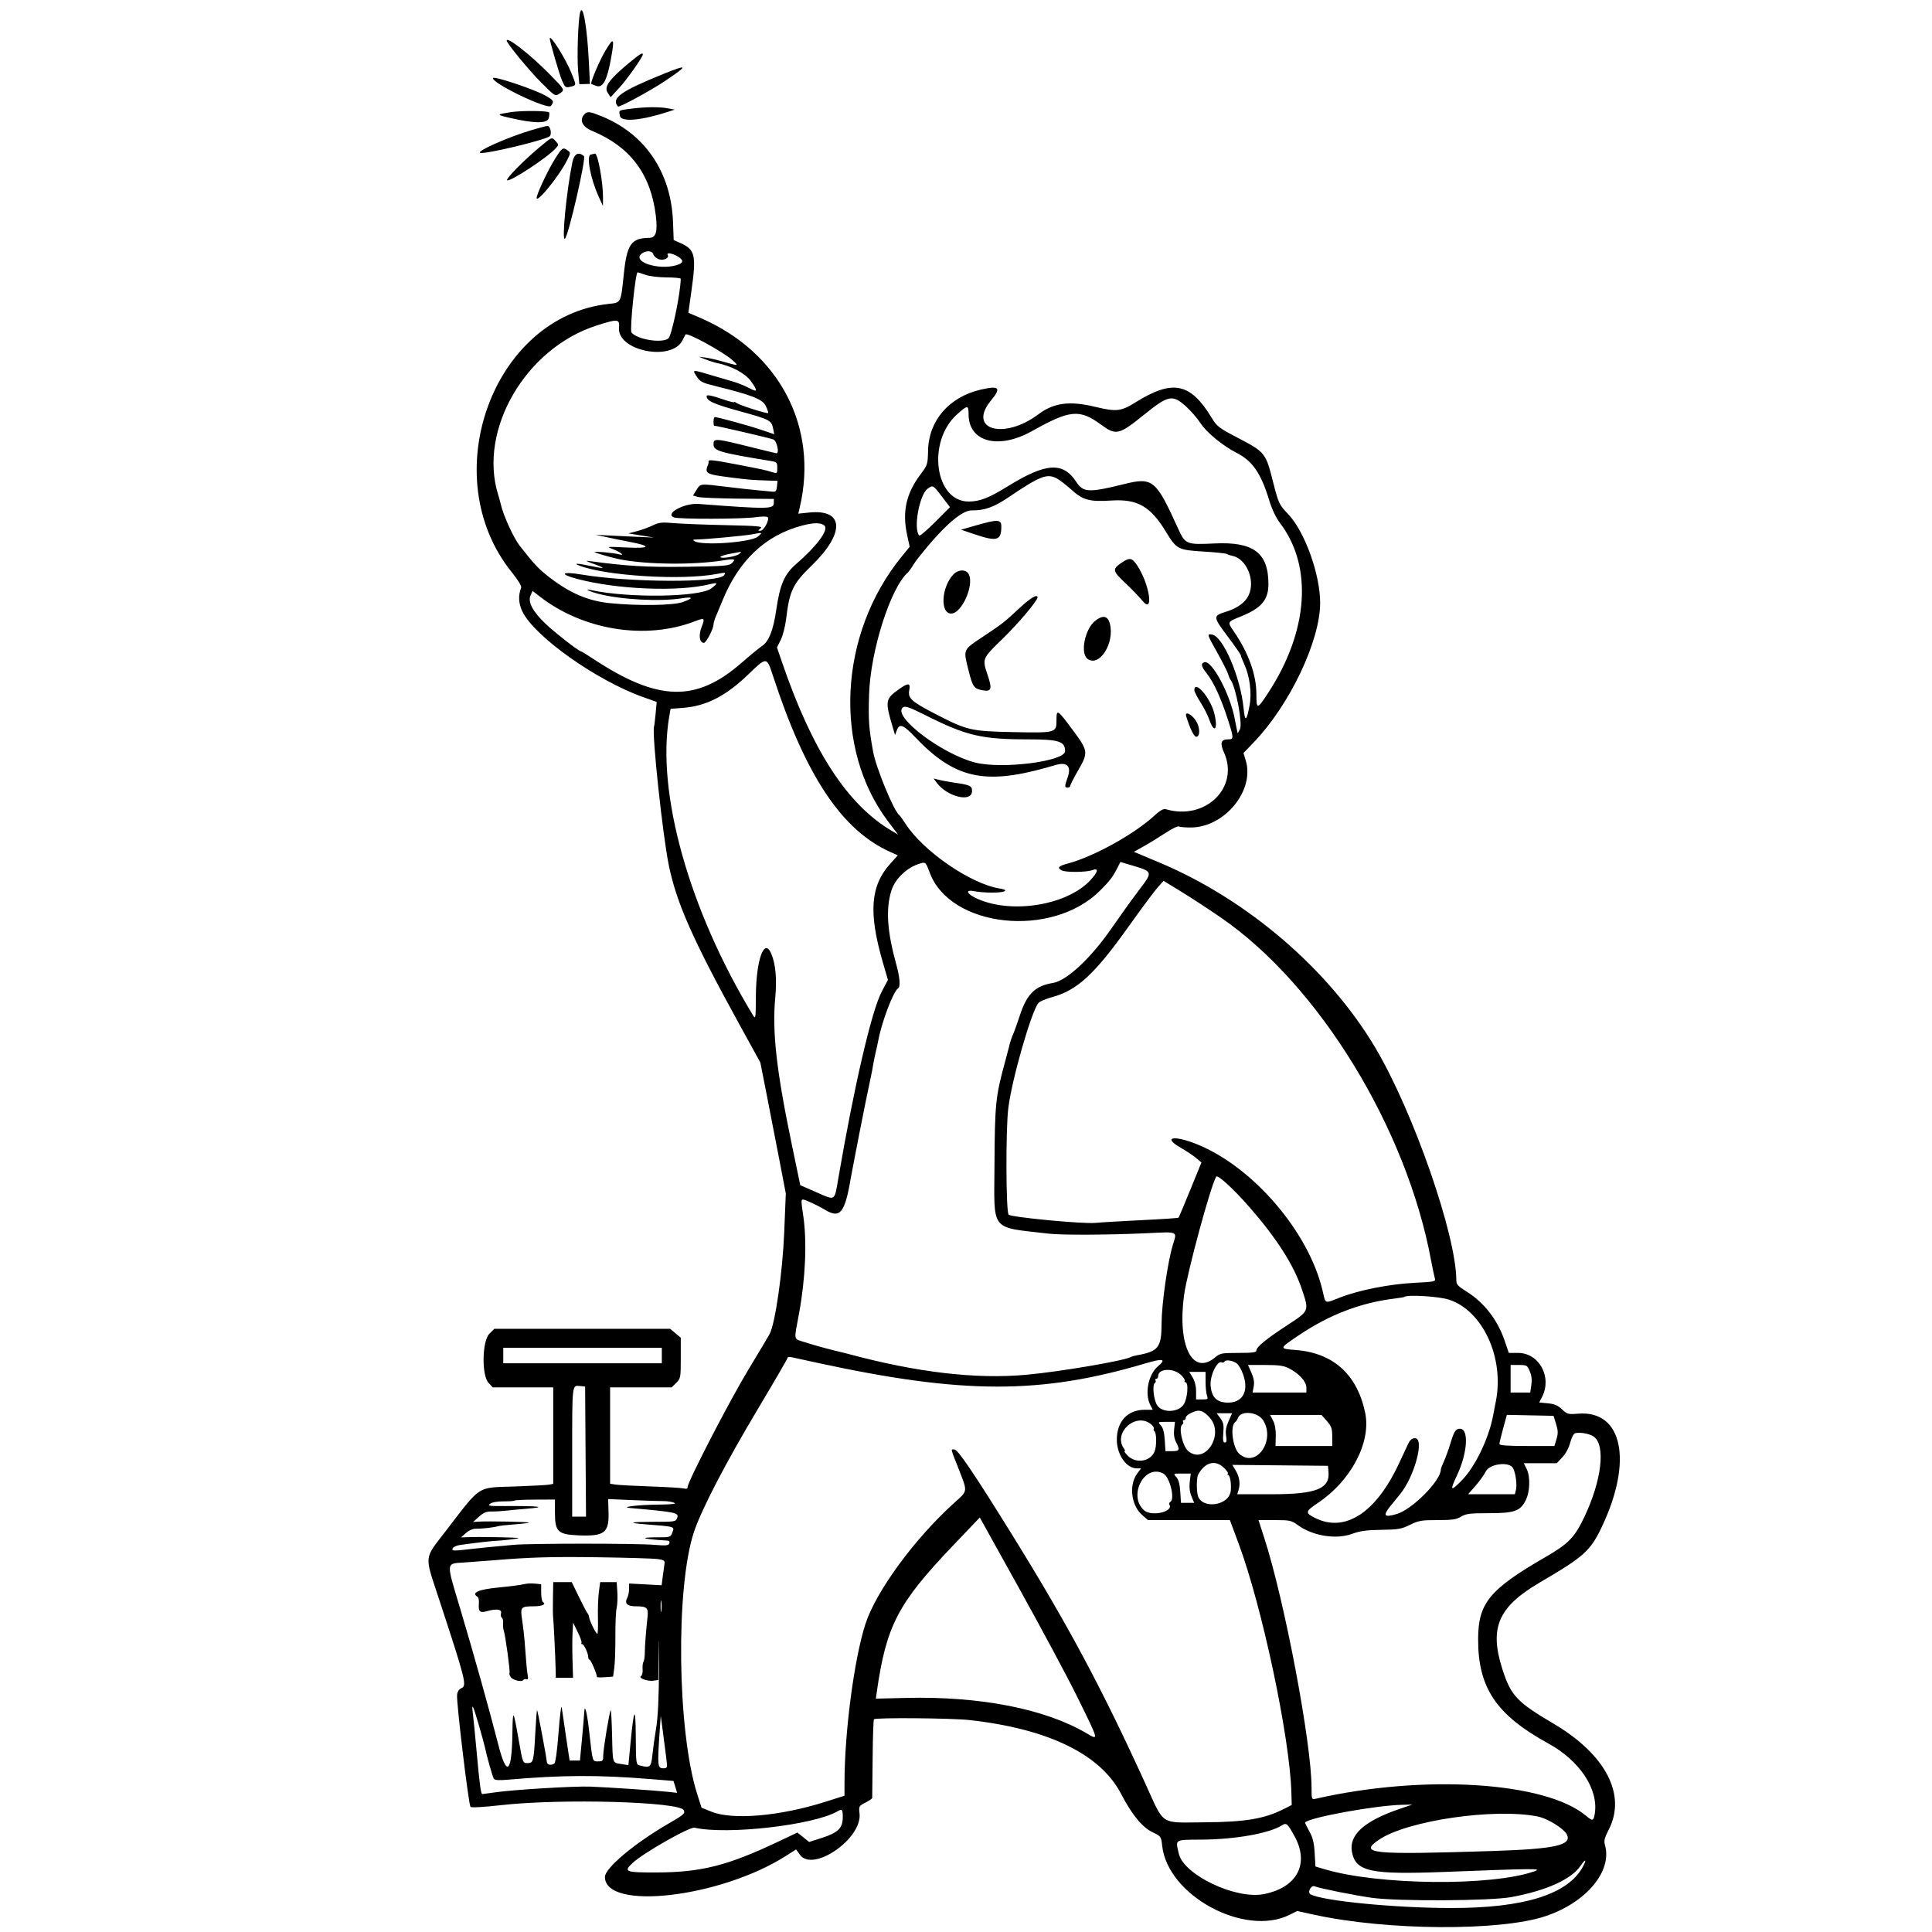 <svg xmlns="http://www.w3.org/2000/svg" width="400" height="400" viewBox="0, 0, 400,400">
    <path d="M120.115 2.546 C 119.698 4.016,119.426 11.849,119.693 14.696 L 119.949 17.435 121.044 17.404 L 122.139 17.373 121.921 12.879 C 121.572 5.661,120.680 0.555,120.115 2.546 M113.827 7.997 C 113.827 8.592,115.803 15.375,116.344 16.638 C 116.965 18.087,117.102 18.197,118.011 17.978 C 119.385 17.649,119.372 17.776,118.307 15.116 C 117.122 12.157,113.827 6.920,113.827 7.997 M104.906 8.406 C 104.906 8.952,109.527 14.568,112.059 17.101 C 114.897 19.938,114.945 19.968,115.808 19.402 C 117.019 18.608,117.049 18.665,113.538 15.113 C 109.688 11.219,104.906 7.504,104.906 8.406 M125.318 10.540 C 124.184 12.450,122.391 16.606,122.391 17.327 C 122.391 17.375,122.881 17.585,123.479 17.794 C 124.842 18.269,125.724 16.564,126.553 11.843 C 127.258 7.834,127.054 7.618,125.318 10.540 M130.062 13.176 C 126.112 16.466,125.029 17.993,125.805 19.178 L 126.426 20.125 128.217 18.180 C 129.816 16.444,133.095 11.797,133.095 11.267 C 133.095 10.788,132.419 11.214,130.062 13.176 M137.362 15.306 C 128.486 18.897,126.491 20.325,127.933 22.056 C 128.151 22.319,134.646 18.798,137.650 16.789 C 142.574 13.495,142.520 13.220,137.362 15.306 M102.052 16.182 C 102.052 17.348,113.434 22.786,114.066 21.922 C 114.765 20.967,114.686 20.810,113.024 19.847 C 110.724 18.514,102.052 15.617,102.052 16.182 M130.644 22.508 C 127.966 22.855,128.114 22.758,128.354 24.009 C 128.607 25.327,132.830 24.949,138.448 23.105 L 139.697 22.695 138.269 22.430 C 136.480 22.097,133.589 22.126,130.644 22.508 M105.806 23.214 C 102.695 23.697,102.689 23.740,105.620 24.418 C 110.710 25.595,113.325 25.605,113.615 24.448 C 113.751 23.908,113.774 23.378,113.666 23.271 C 113.311 22.916,107.977 22.877,105.806 23.214 M121.035 23.622 C 119.875 24.782,120.516 26.236,122.562 27.084 C 130.486 30.369,134.756 36.052,135.787 44.688 C 136.181 47.987,135.804 49.240,134.417 49.250 C 130.698 49.275,129.795 50.561,129.155 56.735 C 128.528 62.781,128.595 62.647,126.077 62.914 C 101.998 65.462,89.976 98.647,105.952 118.466 C 107.284 120.119,108.029 121.346,107.900 121.677 C 107.272 123.283,107.350 124.909,108.134 126.559 C 110.597 131.745,123.507 140.907,133.190 144.341 L 135.960 145.324 135.747 147.684 C 135.630 148.982,135.477 150.234,135.407 150.465 C 134.952 151.955,137.214 173.081,138.486 179.233 C 140.087 186.979,143.459 194.585,152.909 211.775 L 157.421 219.982 158.654 226.227 C 159.332 229.661,160.518 235.761,161.289 239.783 L 162.692 247.095 162.365 255.127 C 162.031 263.347,160.508 273.987,159.351 276.180 C 159.092 276.672,157.080 280.045,154.881 283.675 C 151.044 290.011,142.373 306.771,142.373 307.852 C 142.373 308.219,142.128 308.312,141.549 308.167 C 141.096 308.053,138.005 307.867,134.680 307.753 C 131.356 307.639,128.113 307.466,127.475 307.369 L 126.316 307.193 126.316 297.218 L 126.316 287.244 132.690 287.244 L 139.064 287.244 140.005 286.303 C 140.915 285.393,140.946 285.224,140.946 281.161 L 140.946 276.959 139.848 276.035 L 138.750 275.112 120.552 275.112 L 102.354 275.112 101.311 276.155 C 99.811 277.654,99.694 284.736,101.143 286.299 L 102.018 287.244 108.279 287.244 L 114.541 287.244 114.541 297.228 L 114.541 307.212 113.738 307.375 C 113.296 307.465,110.144 307.635,106.733 307.754 C 98.573 308.038,99.766 307.274,92.257 317.024 C 87.754 322.870,87.862 321.857,90.788 330.754 C 96.430 347.908,96.707 349.002,95.540 349.514 C 95.010 349.746,94.701 350.231,94.632 350.937 C 94.480 352.488,97.027 373.708,97.411 374.093 C 97.605 374.287,100.137 374.145,103.729 373.738 C 116.132 372.334,140.777 373.018,141.566 374.788 C 141.872 375.472,141.576 375.730,138.361 377.587 C 131.397 381.611,125.245 386.772,125.245 388.590 C 125.245 395.689,149.221 392.881,162.805 384.191 L 164.824 382.900 165.606 383.998 C 168.281 387.755,178.544 380.677,177.958 375.478 C 177.788 373.969,177.823 373.903,179.168 373.217 C 179.930 372.828,180.566 372.393,180.581 372.250 C 180.597 372.106,180.637 368.430,180.670 364.080 C 180.704 359.729,180.828 356.074,180.946 355.956 C 181.322 355.580,197.009 355.711,200.714 356.122 C 217.044 357.931,227.865 363.204,232.125 371.429 C 234.349 375.722,236.488 378.324,238.640 379.354 C 240.376 380.184,240.404 380.224,240.617 382.159 C 241.750 392.459,257.691 401.084,267.001 396.435 L 268.566 395.653 272.107 396.428 C 287.094 399.709,310.510 399.863,319.918 396.744 C 328.392 393.934,333.858 387.414,332.286 381.991 C 332.037 381.131,332.185 380.532,333.073 378.807 C 336.795 371.575,332.434 363.219,321.610 356.844 C 314.090 352.415,312.824 351.074,311.089 345.703 C 308.287 337.027,310.142 332.701,318.852 327.604 C 328.035 322.230,329.282 321.105,331.685 316.023 C 338.116 302.425,335.914 291.964,326.774 292.685 C 324.658 292.853,324.468 292.802,323.392 291.787 C 322.527 290.970,321.821 290.669,320.462 290.539 L 318.671 290.367 319.251 289.251 C 321.394 285.123,318.678 280.107,314.299 280.107 L 312.383 280.107 311.530 277.602 C 310.038 273.219,307.269 269.658,303.568 267.362 C 301.883 266.317,301.517 265.916,301.517 265.116 C 301.517 255.773,292.665 230.308,284.795 217.007 C 275.167 200.737,258.276 186.234,240.036 178.576 L 234.756 176.359 236.825 175.201 C 237.963 174.565,239.975 173.330,241.297 172.457 C 242.619 171.585,243.876 170.979,244.090 171.111 C 244.304 171.243,245.456 171.338,246.649 171.321 C 253.625 171.223,259.805 163.608,257.916 157.438 L 257.449 155.910 259.635 153.629 C 267.026 145.917,273.315 132.683,273.325 124.823 C 273.332 118.931,270.125 110.030,266.705 106.451 C 264.795 104.453,264.709 104.266,263.488 99.444 C 262.068 93.839,261.843 93.559,256.558 90.799 C 252.326 88.589,251.960 88.312,250.864 86.504 C 246.467 79.249,242.814 78.499,235.141 83.274 C 232.054 85.195,231.172 85.292,226.650 84.208 C 221.426 82.956,218.172 83.392,214.997 85.769 C 207.790 91.167,200.197 88.941,205.193 82.895 C 207.356 80.277,206.888 79.784,203.073 80.664 C 196.509 82.177,192.283 87.052,192.146 93.272 C 192.083 96.140,192.037 96.286,190.611 98.175 C 187.612 102.148,186.768 105.931,187.807 110.751 L 188.336 113.206 186.700 115.212 C 173.618 131.254,172.424 155.009,183.937 170.161 L 185.937 172.792 184.623 172.017 C 175.401 166.575,168.140 155.380,161.828 136.868 L 160.864 134.040 161.647 132.472 C 162.078 131.609,162.577 129.671,162.757 128.164 C 163.455 122.303,164.135 120.883,168.074 117.061 C 175.013 110.327,174.769 105.374,167.535 106.115 L 165.282 106.346 165.595 105.002 C 169.461 88.398,161.381 72.945,145.145 65.887 L 142.520 64.746 143.145 60.294 C 144.196 52.808,143.941 51.693,140.864 50.316 L 139.478 49.695 139.342 45.989 C 138.963 35.697,133.594 27.740,124.548 24.064 C 122.120 23.078,121.639 23.017,121.035 23.622 M110.065 26.935 C 105.219 28.369,98.519 31.339,99.426 31.651 C 100.381 31.979,112.396 29.124,113.758 28.244 C 114.317 27.884,113.964 26.038,113.342 26.067 C 113.118 26.078,111.644 26.468,110.065 26.935 M111.508 30.652 C 108.337 33.310,104.702 37.024,104.988 37.311 C 105.462 37.784,113.300 32.649,115.044 30.722 C 115.699 29.999,115.700 29.949,115.076 29.260 C 114.220 28.314,114.360 28.259,111.508 30.652 M115.016 32.718 C 113.704 34.770,111.633 39.035,111.152 40.678 C 110.512 42.861,115.589 36.784,117.392 33.209 C 118.155 31.697,118.161 31.608,117.546 31.158 C 116.565 30.440,116.414 30.534,115.016 32.718 M118.495 33.630 C 117.267 39.703,116.264 50.087,116.968 49.420 C 117.722 48.707,121.395 32.715,120.899 32.308 C 119.737 31.355,118.856 31.840,118.495 33.630 M122.291 32.005 C 121.357 32.248,122.260 37.006,123.940 40.688 L 124.830 42.640 124.848 41.035 C 124.883 37.836,123.775 31.702,123.180 31.799 C 123.040 31.822,122.640 31.915,122.291 32.005 M136.390 53.671 C 137.380 54.019,138.638 53.407,138.244 52.770 C 137.914 52.235,139.172 52.419,140.266 53.065 C 141.666 53.892,141.570 54.486,139.964 54.932 C 136.205 55.976,130.834 54.169,132.828 52.531 C 133.700 51.815,135.045 51.869,135.252 52.628 C 135.358 53.019,135.871 53.488,136.390 53.671 M133.631 56.903 C 134.418 57.187,136.378 57.424,138.002 57.433 C 139.621 57.442,140.943 57.569,140.941 57.716 C 140.885 60.764,139.073 69.501,138.379 70.063 C 137.068 71.128,131.887 70.294,130.739 68.833 C 130.342 68.329,131.561 56.371,132.008 56.384 C 132.115 56.387,132.846 56.620,133.631 56.903 M128.161 67.801 C 127.700 72.628,139.035 74.934,141.295 70.473 C 141.594 69.884,141.874 69.339,141.919 69.261 C 142.221 68.740,149.693 72.822,151.650 74.576 C 153.053 75.834,153.095 75.832,149.153 74.718 C 148.073 74.413,146.628 74.097,145.941 74.017 L 144.692 73.870 146.120 74.428 C 146.905 74.735,147.931 75.062,148.400 75.154 C 151.440 75.753,154.303 77.287,155.506 78.963 C 156.892 80.891,156.854 81.273,155.356 80.468 C 154.365 79.935,152.571 79.198,151.829 79.019 C 151.632 78.972,149.805 78.435,147.768 77.825 C 143.191 76.456,143.264 76.454,144.241 77.944 C 144.957 79.037,145.379 79.253,148.080 79.920 C 155.764 81.815,157.878 82.652,158.552 84.064 C 158.894 84.782,159.109 85.434,159.030 85.513 C 158.828 85.716,152.995 83.855,152.453 83.415 C 152.208 83.216,152.007 83.144,152.007 83.256 C 152.007 83.367,151.164 83.171,150.134 82.820 C 147.448 81.904,146.298 81.656,146.298 81.995 C 146.298 82.993,147.665 83.623,153.078 85.115 C 159.421 86.865,159.724 87.023,160.071 88.758 L 160.301 89.907 157.670 89.009 C 155.168 88.155,148.612 86.351,148.009 86.351 C 147.853 86.351,147.725 86.753,147.725 87.244 C 147.725 87.734,147.779 88.136,147.844 88.136 C 148.372 88.136,159.502 90.720,160.125 90.987 C 160.833 91.291,161.405 93.845,160.765 93.845 C 160.676 93.845,158.388 93.294,155.681 92.620 C 148.023 90.716,147.725 90.693,147.725 92.016 C 147.725 93.342,149.057 93.726,159.590 95.443 C 160.829 95.645,160.928 95.750,160.928 96.869 C 160.928 98.066,160.917 98.074,159.768 97.725 C 158.256 97.267,158.000 97.212,152.553 96.163 C 147.644 95.218,146.629 95.110,146.697 95.540 C 146.720 95.687,146.707 95.888,146.668 95.986 C 145.829 98.076,145.992 98.174,151.472 98.880 C 154.896 99.322,155.648 99.383,158.899 99.487 L 160.973 99.554 160.861 100.714 C 160.773 101.628,160.599 101.858,160.036 101.801 C 159.643 101.762,158.278 101.635,157.003 101.520 C 155.727 101.405,152.761 101.077,150.412 100.790 C 144.840 100.109,145.055 100.087,144.206 101.427 L 143.471 102.587 144.438 102.879 C 144.971 103.040,148.738 103.200,152.810 103.236 L 160.214 103.301 160.214 104.115 C 160.214 105.421,159.127 105.436,144.606 104.335 C 141.645 104.111,137.528 106.381,139.544 107.127 C 140.602 107.518,153.721 107.481,156.467 107.079 C 157.645 106.907,158.752 106.900,158.927 107.064 C 159.408 107.516,158.145 109.904,157.432 109.891 C 156.877 109.880,156.880 109.837,157.469 109.390 C 158.024 108.969,156.997 108.876,150.155 108.725 C 145.777 108.628,140.949 108.438,139.427 108.303 C 137.051 108.091,136.446 108.159,135.145 108.783 C 134.312 109.183,132.837 109.719,131.866 109.974 L 130.102 110.437 132.758 110.867 L 135.415 111.296 131.490 111.128 C 129.331 111.036,126.601 110.904,125.424 110.836 L 123.283 110.711 125.424 111.178 C 126.601 111.435,128.836 111.891,130.391 112.191 C 135.006 113.080,134.703 113.594,129.706 113.351 C 125.641 113.153,125.496 113.170,126.842 113.672 C 128.395 114.252,129.513 115.118,128.278 114.785 C 127.132 114.475,122.907 114.084,123.119 114.307 C 123.302 114.500,126.738 115.492,128.278 115.796 C 133.909 116.910,143.681 117.003,149.866 116.001 C 152.111 115.637,152.390 115.738,151.527 116.601 C 150.985 117.143,149.874 117.232,142.270 117.341 C 133.998 117.461,129.693 117.210,122.034 116.162 C 121.097 116.034,121.302 116.176,122.859 116.730 C 125.496 117.670,125.333 117.834,122.387 117.203 C 119.769 116.642,118.613 116.571,119.786 117.043 C 125.173 119.212,141.000 120.214,148.309 118.849 C 150.246 118.487,150.290 118.493,149.923 119.088 C 148.931 120.693,130.264 120.613,120.466 118.961 C 116.307 118.260,115.637 118.821,119.422 119.836 C 127.610 122.033,140.291 122.566,146.823 120.988 C 148.667 120.543,148.746 120.693,147.263 121.824 C 144.869 123.650,130.042 123.858,122.391 122.172 C 120.730 121.806,121.952 122.437,123.879 122.940 C 128.532 124.155,136.671 124.590,141.213 123.866 C 143.545 123.495,143.624 123.841,141.392 124.641 C 139.391 125.358,132.215 125.470,126.264 124.877 C 121.832 124.435,118.106 122.856,113.886 119.631 C 111.592 117.877,110.633 116.867,107.643 113.054 C 106.323 111.371,104.179 106.669,103.667 104.334 C 103.585 103.962,103.344 103.095,103.131 102.409 C 98.982 89.028,108.794 72.138,123.461 67.413 C 127.894 65.985,128.330 66.021,128.161 67.801 M245.517 84.119 C 246.552 85.050,247.925 86.634,248.568 87.639 C 249.766 89.512,253.262 92.372,256.101 93.804 C 259.289 95.410,261.082 98.022,262.745 103.479 C 263.354 105.478,264.151 107.152,265.084 108.389 C 271.856 117.370,270.874 130.792,262.511 143.533 C 260.279 146.933,260.126 146.944,260.121 143.711 C 260.114 139.669,258.489 135.157,255.439 130.712 C 254.079 128.730,254.051 128.786,256.981 127.600 C 261.171 125.903,262.625 124.170,262.615 120.884 C 262.595 114.449,259.511 112.131,251.482 112.515 C 245.561 112.798,245.404 112.731,243.839 109.277 C 239.321 99.305,238.651 98.760,232.709 100.231 C 225.402 102.040,224.279 101.984,222.808 99.739 C 220.085 95.582,216.538 95.810,208.715 100.643 C 204.720 103.110,202.863 103.836,200.543 103.836 C 193.536 103.836,191.872 91.427,198.125 85.806 C 200.322 83.830,200.535 83.826,200.535 85.763 C 200.535 91.519,206.707 93.152,213.684 89.243 C 221.551 84.835,223.511 84.654,227.972 87.929 C 231.074 90.206,231.650 90.070,236.931 85.808 C 241.886 81.810,242.758 81.639,245.517 84.119 M218.766 99.036 C 219.353 99.339,220.702 100.375,221.765 101.337 C 224.209 103.550,225.557 103.922,230.076 103.631 C 235.543 103.278,238.209 104.823,241.486 110.242 C 243.570 113.689,243.946 113.882,249.185 114.194 C 251.634 114.340,253.812 114.567,254.026 114.698 C 254.239 114.830,254.723 114.998,255.102 115.070 C 258.092 115.646,259.972 120.170,258.506 123.261 C 257.786 124.778,256.176 125.933,253.726 126.690 C 251.097 127.503,251.116 127.694,254.234 131.842 C 255.708 133.803,256.913 135.538,256.913 135.698 C 256.913 135.858,257.225 136.672,257.605 137.507 C 258.756 140.033,259.198 143.467,258.708 146.065 C 258.080 149.393,257.758 149.543,257.472 146.641 C 256.834 140.163,253.205 131.706,250.921 131.376 C 249.854 131.221,249.867 131.262,252.062 135.183 C 253.122 137.077,254.105 139.028,254.247 139.518 C 254.388 140.009,254.629 140.571,254.782 140.767 C 255.851 142.132,257.312 149.858,256.713 150.977 L 256.258 151.828 256.054 150.936 C 255.942 150.446,255.783 149.643,255.700 149.153 C 254.824 143.974,250.916 136.581,249.333 137.109 C 248.566 137.365,248.692 137.975,249.802 139.368 C 251.267 141.206,252.806 144.559,254.243 149.043 C 255.473 152.882,255.472 153.078,254.222 153.078 C 252.781 153.078,252.546 153.867,253.414 155.793 C 256.668 163.010,249.559 169.957,241.392 167.542 C 240.872 167.388,240.193 167.774,238.894 168.962 C 234.736 172.763,226.419 177.354,221.133 178.768 C 219.123 179.305,218.799 179.658,219.815 180.202 C 220.638 180.643,224.883 180.612,226.125 180.156 C 227.540 179.637,227.374 180.501,225.718 182.271 C 220.960 187.358,209.749 189.251,202.573 186.180 C 200.172 185.153,199.633 184.111,201.709 184.513 C 203.715 184.901,207.372 184.901,207.986 184.512 C 208.330 184.294,208.007 184.123,206.916 183.945 C 200.917 182.965,191.141 176.232,187.483 170.562 C 186.913 169.679,186.332 168.871,186.192 168.766 C 185.060 167.925,181.358 158.942,180.756 155.575 C 179.874 150.643,179.770 149.163,179.934 143.800 C 180.210 134.718,184.431 121.513,188.031 118.466 C 188.146 118.368,188.546 117.810,188.918 117.226 C 189.290 116.642,189.724 116.000,189.883 115.799 C 195.098 109.161,199.052 105.625,201.209 105.669 C 203.752 105.721,205.767 105.010,208.714 103.019 C 215.331 98.548,216.742 97.989,218.766 99.036 M195.015 102.816 L 196.682 105.008 193.626 108.063 C 191.946 109.744,190.464 111.011,190.333 110.880 C 189.046 109.593,190.340 102.378,192.075 101.163 C 193.170 100.396,193.176 100.399,195.015 102.816 M202.158 108.755 L 198.964 109.670 201.964 110.678 C 206.417 112.174,207.315 111.897,207.315 109.025 C 207.315 107.521,206.592 107.484,202.158 108.755 M170.711 108.845 C 171.601 109.715,169.110 113.077,164.844 116.765 C 162.408 118.871,161.484 120.995,160.720 126.246 C 160.104 130.475,159.181 132.823,157.774 133.738 C 157.262 134.072,155.313 135.675,153.444 137.302 C 144.097 145.435,136.231 145.228,122.962 136.499 C 121.608 135.608,120.427 134.880,120.336 134.880 C 119.877 134.880,114.801 130.930,112.887 129.083 C 110.240 126.530,109.236 124.602,109.851 123.253 L 110.268 122.338 111.601 123.383 C 120.659 130.484,133.626 132.586,143.897 128.619 C 145.887 127.851,145.993 127.941,145.269 129.795 C 144.589 131.537,144.814 133.095,145.746 133.095 C 146.203 133.095,147.725 130.179,147.725 129.304 C 147.725 128.995,147.947 128.237,148.218 127.619 C 148.489 127.000,149.066 125.611,149.501 124.532 C 152.911 116.069,158.418 110.841,166.056 108.816 C 168.510 108.166,170.025 108.175,170.711 108.845 M156.877 111.117 C 155.424 112.306,145.315 113.022,143.800 112.043 C 143.382 111.772,143.475 111.696,144.227 111.691 C 145.990 111.681,154.301 110.910,155.751 110.621 C 157.913 110.191,157.975 110.219,156.877 111.117 M153.065 114.674 C 152.480 115.224,149.153 115.761,149.153 115.305 C 149.153 115.144,150.076 114.850,151.204 114.650 C 152.333 114.451,153.331 114.264,153.422 114.236 C 153.513 114.207,153.352 114.405,153.065 114.674 M232.248 116.478 C 230.245 117.844,230.298 118.169,232.943 120.668 C 234.257 121.910,235.847 123.557,236.475 124.329 C 238.986 127.412,238.022 120.892,235.389 116.985 C 234.370 115.472,233.848 115.388,232.248 116.478 M197.371 118.951 C 194.891 121.590,194.600 127.029,196.939 127.029 C 199.124 127.029,201.756 121.104,200.562 118.873 C 200.003 117.828,198.388 117.868,197.371 118.951 M211.108 125.870 C 207.798 128.945,207.631 129.075,203.382 131.904 C 199.314 134.613,199.408 134.377,200.559 138.924 C 201.404 142.258,201.644 142.587,203.475 142.921 C 205.257 143.246,205.453 142.648,204.496 139.813 C 203.330 136.363,203.324 136.378,207.525 132.302 C 210.791 129.132,214.808 124.380,214.808 123.685 C 214.808 122.923,213.358 123.780,211.108 125.870 M226.765 128.518 C 224.593 130.227,223.583 135.307,225.191 136.434 C 227.665 138.167,230.844 133.065,229.772 129.084 C 229.341 127.485,228.322 127.293,226.765 128.518 M160.050 139.968 C 166.838 160.716,174.331 171.941,184.378 176.413 L 185.883 177.083 184.317 178.825 C 180.218 183.384,179.792 188.900,182.748 199.124 L 183.837 202.887 182.557 205.298 C 180.470 209.233,176.856 224.773,173.565 243.965 C 172.740 248.779,173.025 248.594,169.083 246.868 L 165.687 245.380 163.971 237.142 C 160.762 221.734,159.850 213.691,160.505 206.590 C 160.868 202.665,160.597 199.644,159.686 197.465 C 158.239 194.002,156.535 198.712,156.495 206.283 C 156.471 210.875,156.439 211.088,155.904 210.208 C 142.699 188.487,135.857 164.118,138.551 148.400 L 138.833 146.756 141.406 146.558 C 146.200 146.191,150.279 144.110,154.862 139.693 C 158.777 135.920,158.724 135.917,160.050 139.968 M186.262 142.594 C 183.268 144.688,183.201 145.067,184.834 150.580 L 185.309 152.186 185.676 151.204 C 186.234 149.713,186.989 149.998,189.516 152.656 C 197.555 161.112,203.728 162.547,216.592 158.949 C 216.887 158.867,217.812 158.603,218.648 158.362 C 220.934 157.703,221.850 158.668,221.062 160.902 C 220.385 162.821,220.384 163.069,221.053 163.069 C 221.347 163.069,221.588 162.901,221.588 162.695 C 221.588 162.490,222.310 161.069,223.194 159.538 C 225.368 155.768,225.330 155.483,222.047 151.069 C 218.893 146.828,218.733 146.736,218.733 149.140 C 218.733 151.722,218.602 151.757,209.674 151.573 C 200.991 151.393,200.206 151.209,193.651 147.812 C 188.675 145.234,187.938 144.564,188.248 142.910 C 188.532 141.394,188.081 141.322,186.262 142.594 M247.279 142.901 C 247.279 143.192,247.856 144.332,248.562 145.435 C 249.267 146.538,250.085 148.146,250.379 149.009 C 251.430 152.093,252.246 150.920,251.376 147.578 C 250.544 144.384,247.279 140.657,247.279 142.901 M191.710 148.130 C 200.090 152.336,203.266 153.078,212.888 153.078 C 219.230 153.078,220.517 153.489,220.517 155.515 C 220.517 157.644,207.384 159.300,201.856 157.867 C 195.011 156.093,184.922 148.471,186.857 146.536 C 187.326 146.066,188.113 146.325,191.710 148.130 M245.595 148.314 C 246.349 150.780,247.206 152.542,247.653 152.542 C 248.536 152.542,248.475 150.515,247.551 149.144 C 246.624 147.768,245.250 147.185,245.595 148.314 M193.967 162.087 C 196.158 165.008,201.249 166.204,201.249 163.797 C 201.249 162.682,200.900 162.522,197.324 161.998 C 196.244 161.840,194.894 161.591,194.323 161.445 L 193.286 161.179 193.967 162.087 M192.468 180.617 C 196.697 192.117,217.859 194.348,227.805 184.341 C 229.880 182.253,230.397 181.561,231.481 179.417 L 231.965 178.459 233.794 179.003 C 238.848 180.503,238.793 180.350,235.719 184.419 C 234.286 186.316,231.845 189.714,230.294 191.969 C 225.914 198.342,220.883 203.052,217.954 203.521 C 214.355 204.099,212.619 205.789,211.193 210.104 C 210.630 211.808,210.019 213.524,209.835 213.916 C 209.506 214.619,209.028 216.073,208.897 216.771 C 208.861 216.967,208.500 218.332,208.097 219.804 C 206.121 227.013,205.964 228.542,205.896 241.276 C 205.822 255.196,204.861 253.986,217.128 255.415 C 219.841 255.731,229.622 255.687,237.377 255.325 C 244.068 255.012,243.701 254.853,242.838 257.696 C 241.742 261.310,240.512 269.874,240.492 274.041 C 240.468 279.014,239.859 279.790,235.342 280.609 C 234.849 280.698,234.322 280.846,234.172 280.938 C 232.909 281.709,219.475 283.997,212.489 284.632 C 202.018 285.584,189.826 284.149,175.468 280.276 C 175.125 280.183,174.563 280.043,174.219 279.964 C 171.925 279.438,168.628 278.539,166.726 277.920 C 164.186 277.093,164.344 277.829,165.436 271.917 C 166.763 264.737,167.096 257.034,166.309 251.740 C 165.848 248.641,165.843 248.350,166.251 248.350 C 166.695 248.350,169.392 249.610,170.893 250.520 C 173.930 252.359,174.940 251.084,176.147 243.889 C 176.246 243.301,176.645 241.213,177.034 239.251 C 177.423 237.288,177.826 235.201,177.930 234.612 C 178.143 233.399,180.143 223.571,180.399 222.480 C 180.491 222.087,180.656 221.204,180.765 220.517 C 180.875 219.831,181.119 218.626,181.308 217.841 C 181.497 217.056,181.741 215.939,181.849 215.358 C 182.566 211.524,184.971 205.216,185.944 204.615 C 186.460 204.296,186.311 202.363,185.564 199.666 C 183.689 192.904,183.371 188.315,184.512 184.505 C 185.278 181.951,187.805 179.543,190.542 178.762 C 191.628 178.453,191.696 178.518,192.468 180.617 M252.849 190.029 C 273.097 203.983,291.234 233.614,296.302 261.017 C 296.593 262.587,296.933 264.208,297.060 264.619 C 297.281 265.342,297.144 265.374,292.891 265.591 C 287.678 265.857,281.386 267.095,277.450 268.631 C 274.143 269.921,274.486 270.053,273.831 267.242 C 270.988 255.057,259.415 241.568,247.795 236.896 C 242.961 234.953,240.643 235.443,244.424 237.609 C 245.589 238.276,247.038 239.240,247.643 239.750 L 248.745 240.678 246.449 246.314 C 245.187 249.414,244.084 252.021,243.999 252.106 C 243.913 252.191,240.482 252.422,236.373 252.619 C 232.264 252.816,227.939 253.072,226.762 253.187 C 224.236 253.435,209.496 252.039,208.834 251.489 C 208.264 251.016,208.204 233.931,208.757 229.429 C 209.487 223.480,213.583 209.223,215.017 207.638 C 215.305 207.319,216.585 206.776,217.861 206.431 C 223.037 205.030,226.639 201.696,233.715 191.760 C 236.352 188.057,239.050 184.429,239.709 183.699 L 240.909 182.370 244.616 184.640 C 246.654 185.888,250.359 188.313,252.849 190.029 M258.633 249.862 C 264.345 256.401,267.856 261.899,269.555 266.967 C 271.060 271.459,271.092 271.381,266.555 274.345 C 262.133 277.234,260.125 278.878,260.125 279.609 C 260.125 280.003,259.351 280.107,256.406 280.107 C 252.959 280.107,252.609 280.172,251.626 280.999 C 246.906 284.971,243.727 278.672,245.147 268.159 C 245.780 263.476,250.650 245.518,251.804 243.611 C 252.093 243.135,255.400 246.162,258.633 249.862 M300.038 269.088 C 307.027 271.413,311.484 281.126,309.700 290.139 C 309.490 291.196,309.246 292.462,309.156 292.953 C 308.285 297.724,305.442 303.651,302.672 306.472 C 300.294 308.892,300.120 308.705,301.677 305.405 C 303.834 300.834,304.151 295.807,302.281 295.807 C 301.381 295.807,301.061 296.296,300.297 298.840 C 299.943 300.018,299.350 301.655,298.979 302.478 C 298.609 303.302,298.305 304.104,298.305 304.262 C 298.305 306.566,292.376 312.533,289.158 313.469 C 286.510 314.239,286.235 313.819,287.982 311.673 C 288.775 310.699,289.629 309.650,289.881 309.342 C 292.876 305.671,294.985 297.770,292.970 297.770 C 292.320 297.770,291.944 298.091,291.508 299.019 C 291.185 299.706,290.318 301.552,289.583 303.122 C 284.845 313.233,278.474 317.353,272.308 314.293 C 270.166 313.229,270.215 312.934,272.826 311.191 C 279.724 306.584,283.909 298.633,282.648 292.528 C 281.007 284.582,276.047 280.097,268.243 279.502 C 264.768 279.237,264.768 279.235,268.961 276.417 C 275.247 272.192,281.718 269.712,288.671 268.862 C 289.750 268.730,290.681 268.576,290.739 268.519 C 291.286 267.992,297.973 268.401,300.038 269.088 M137.021 280.642 L 137.021 282.248 120.607 282.248 L 104.193 282.248 104.193 280.642 L 104.193 279.037 120.607 279.037 L 137.021 279.037 137.021 280.642 M169.492 282.216 C 199.340 288.680,215.532 288.699,237.077 282.293 C 240.794 281.188,241.555 281.349,239.761 282.859 C 237.737 284.562,236.941 288.562,238.161 290.901 L 238.673 291.882 236.994 291.882 C 233.465 291.882,231.239 294.266,231.228 298.055 C 231.219 301.156,233.203 304.014,235.364 304.014 L 236.239 304.014 235.448 305.084 C 233.694 307.457,234.187 311.661,236.452 313.650 L 237.670 314.719 246.152 314.719 L 254.633 314.719 256.460 319.625 C 261.318 332.676,267.043 359.712,267.367 371.130 L 267.440 373.705 265.729 374.567 C 261.740 376.576,257.772 377.237,249.372 377.291 C 239.988 377.352,241.179 378.137,237.103 369.209 C 228.043 349.362,221.115 336.421,209.653 317.930 C 201.682 305.072,198.320 300.100,197.591 300.094 C 196.814 300.088,196.701 299.595,198.560 304.339 C 200.339 308.878,200.370 308.637,197.708 311.022 C 189.454 318.416,181.334 329.482,179.152 336.307 C 176.831 343.571,174.861 358.545,174.847 369.033 L 174.844 371.786 170.830 373.058 C 161.469 376.024,151.691 376.868,147.288 375.089 L 145.244 374.264 144.320 371.342 C 140.218 358.385,139.858 328.747,143.662 317.217 C 145.166 312.656,150.247 302.865,156.794 291.911 C 160.245 286.137,163.069 281.277,163.069 281.110 C 163.069 280.943,163.430 280.889,163.872 280.990 C 164.313 281.091,166.842 281.643,169.492 282.216 M256.115 282.326 C 256.365 282.533,256.795 283.203,257.070 283.814 C 258.848 287.760,257.450 290.620,253.858 290.387 C 251.828 290.254,250.867 289.225,250.648 286.945 C 250.443 284.814,252.059 281.495,253.016 282.086 C 253.170 282.182,253.405 282.083,253.538 281.868 C 253.805 281.436,255.381 281.716,256.115 282.326 M266.878 283.305 C 268.947 284.360,270.473 286.044,270.473 287.271 L 270.473 288.314 264.902 288.314 L 259.332 288.314 259.566 287.064 C 259.732 286.182,259.592 285.343,259.091 284.210 L 258.381 282.605 261.943 282.605 C 264.778 282.605,265.786 282.748,266.878 283.305 M316.731 283.917 C 317.102 284.804,317.204 285.727,317.048 286.771 L 316.816 288.314 314.786 288.314 L 312.756 288.313 312.756 285.459 L 312.756 282.605 314.470 282.605 C 316.106 282.605,316.207 282.664,316.731 283.917 M244.501 284.662 C 245.034 285.161,245.386 285.705,245.283 285.871 C 245.180 286.037,245.241 286.173,245.417 286.173 C 246.144 286.173,245.874 289.603,245.054 290.805 C 243.939 292.436,240.778 292.570,239.631 291.033 C 238.878 290.025,238.506 286.702,239.104 286.332 C 239.289 286.217,239.348 285.974,239.235 285.792 C 239.123 285.609,239.200 285.459,239.408 285.459 C 239.616 285.459,239.786 285.211,239.786 284.907 C 239.786 283.318,242.893 283.157,244.501 284.662 M249.599 286.084 C 249.599 287.212,249.730 288.497,249.890 288.938 C 250.158 289.676,250.078 289.741,248.909 289.741 L 247.636 289.741 247.635 288.046 C 247.634 286.987,247.368 285.917,246.926 285.192 L 246.219 284.032 247.909 284.032 L 249.599 284.032 249.599 286.084 M121.235 300.535 L 121.329 314.005 119.897 314.005 L 118.466 314.005 118.466 300.684 C 118.466 286.450,118.425 286.799,120.059 286.959 L 121.142 287.065 121.235 300.535 M250.490 293.542 C 253.552 297.030,249.489 303.316,246.029 300.445 C 244.811 299.434,243.932 295.440,244.808 294.899 C 244.996 294.782,245.058 294.538,244.945 294.355 C 244.832 294.173,244.909 294.023,245.117 294.023 C 245.325 294.023,245.495 293.809,245.495 293.548 C 245.495 293.099,246.459 292.467,247.636 292.145 C 248.573 291.889,249.389 292.288,250.490 293.542 M261.554 294.112 C 264.139 298.363,259.983 304.082,256.559 300.984 C 255.211 299.763,254.637 295.167,255.741 294.425 C 255.924 294.302,256.175 293.927,256.298 293.592 C 256.907 291.939,260.446 292.289,261.554 294.112 M254.358 294.250 C 253.831 295.440,253.688 296.290,253.847 297.283 C 254.011 298.309,253.945 298.662,253.588 298.662 C 253.224 298.662,253.148 298.182,253.273 296.672 C 253.410 295.027,253.304 294.500,252.667 293.638 L 251.897 292.596 253.493 292.596 L 255.089 292.596 254.358 294.250 M274.718 294.214 C 275.667 295.296,275.825 295.753,275.825 297.425 L 275.825 299.376 269.954 299.376 L 264.084 299.376 264.132 297.324 C 264.164 295.996,263.966 294.863,263.571 294.112 L 262.961 292.953 268.286 292.953 L 273.610 292.953 274.718 294.214 M322.165 294.816 C 322.592 296.190,322.609 296.766,322.257 297.938 L 321.827 299.376 316.132 299.376 C 312.137 299.376,310.437 299.255,310.437 298.972 C 310.437 298.751,310.785 297.301,311.209 295.751 L 311.982 292.933 316.812 293.032 L 321.643 293.131 322.165 294.816 M238.439 294.988 C 238.778 295.295,238.976 295.674,238.880 295.830 C 238.783 295.987,238.835 296.196,238.995 296.295 C 239.470 296.588,239.500 299.414,239.040 300.524 C 238.173 302.616,235.192 303.086,233.502 301.396 C 232.980 300.874,232.674 300.446,232.823 300.446 C 232.972 300.446,232.943 300.245,232.760 300.000 C 230.248 296.647,235.323 292.168,238.439 294.988 M243.092 295.927 C 242.977 296.950,243.113 297.850,243.493 298.585 C 244.329 300.202,244.223 300.446,242.682 300.446 L 241.296 300.446 241.150 298.147 C 241.049 296.562,240.797 295.620,240.339 295.114 C 239.678 294.383,239.681 294.380,241.471 294.380 L 243.266 294.380 243.092 295.927 M329.904 297.393 C 332.489 299.087,331.646 306.491,327.997 314.129 C 325.988 318.335,324.734 319.620,319.939 322.391 C 308.381 329.068,306.047 331.912,306.030 339.340 C 306.007 349.447,309.768 355.042,320.570 360.970 C 327.095 364.550,330.999 370.462,330.178 375.520 C 329.931 377.040,329.735 377.086,328.376 375.942 C 319.984 368.880,294.798 367.299,272.346 372.424 C 271.573 372.601,271.543 372.515,271.543 370.147 C 271.543 360.904,265.950 331.352,261.747 318.392 L 260.556 314.719 263.912 314.719 C 267.060 314.719,267.357 314.784,268.718 315.769 C 271.812 318.011,276.633 318.781,279.950 317.564 C 281.598 316.959,282.943 316.774,285.995 316.734 C 289.495 316.687,290.136 316.575,291.918 315.700 C 293.708 314.821,294.302 314.719,297.627 314.718 C 300.706 314.717,301.537 314.595,302.506 314.004 C 303.510 313.392,304.306 313.292,308.162 313.292 C 313.526 313.292,314.722 312.882,315.864 310.656 C 316.782 308.865,316.873 305.722,316.055 304.081 L 315.487 302.944 318.897 302.944 L 322.306 302.944 323.472 301.708 C 324.176 300.962,324.818 299.766,325.094 298.689 C 325.355 297.674,325.793 296.834,326.112 296.739 C 327.032 296.466,329.009 296.807,329.904 297.393 M253.524 304.014 C 254.088 304.603,254.399 305.087,254.215 305.090 C 254.031 305.093,254.066 305.214,254.292 305.358 C 254.698 305.617,254.931 307.011,254.826 308.551 C 254.603 311.835,248.556 312.606,247.947 309.428 C 247.706 308.173,247.764 305.869,248.051 305.334 C 249.479 302.665,251.715 302.126,253.524 304.014 M275.047 304.664 C 275.389 308.228,272.552 309.367,263.324 309.367 L 256.152 309.367 256.406 308.565 C 256.828 307.235,256.643 305.826,255.875 304.524 L 255.147 303.289 265.040 303.384 L 274.933 303.479 275.047 304.664 M313.268 303.970 C 313.798 304.960,314.124 307.419,313.863 308.458 L 313.635 309.367 308.794 309.367 L 303.954 309.367 305.448 307.672 C 306.270 306.740,307.250 305.375,307.626 304.639 C 308.450 303.028,312.506 302.547,313.268 303.970 M240.853 305.083 C 242.196 305.802,243.315 310.335,242.303 310.961 C 242.090 311.092,241.999 311.335,242.100 311.500 C 243.030 313.003,238.381 314.052,236.856 312.683 C 233.476 309.651,236.971 303.005,240.853 305.083 M246.331 306.785 C 246.196 307.924,246.313 308.925,246.686 309.818 L 247.243 311.151 245.875 311.151 L 244.508 311.151 244.361 308.852 C 244.260 307.267,244.009 306.324,243.551 305.819 C 242.889 305.087,242.893 305.085,244.709 305.085 L 246.532 305.085 246.331 306.785 M114.897 313.243 C 114.897 317.106,115.520 317.701,119.750 317.878 C 125.152 318.104,126.115 317.365,125.990 313.088 L 125.910 310.365 131.019 310.585 C 133.829 310.705,136.703 310.797,137.406 310.788 C 138.109 310.779,139.072 310.927,139.547 311.117 C 140.181 311.371,139.227 311.478,135.950 311.521 C 131.970 311.572,128.329 312.028,130.419 312.213 C 139.976 313.057,140.603 313.189,140.198 314.273 C 139.909 315.048,139.739 315.076,135.367 315.076 C 130.511 315.076,129.724 315.283,133.464 315.578 C 139.908 316.085,139.686 316.016,139.180 317.346 C 138.836 318.251,138.715 318.287,136.078 318.287 C 131.946 318.287,133.107 318.663,138.169 318.964 C 138.564 318.988,138.708 319.193,138.575 319.542 C 138.402 319.993,137.882 320.043,135.464 319.842 C 131.679 319.527,109.790 319.528,106.334 319.843 C 101.381 320.295,100.097 320.419,98.305 320.623 C 93.720 321.143,93.510 321.142,93.716 320.605 C 93.825 320.322,94.420 320.008,95.039 319.907 C 96.419 319.682,101.317 319.085,102.052 319.053 C 103.882 318.973,107.212 318.598,107.354 318.456 C 107.510 318.301,98.987 318.147,96.521 318.261 L 95.450 318.310 96.456 317.403 C 97.026 316.889,97.877 316.503,98.419 316.512 C 99.675 316.534,102.221 316.253,103.022 316.004 C 103.372 315.896,104.934 315.717,106.495 315.607 C 108.055 315.498,109.407 315.333,109.498 315.242 C 109.665 315.075,101.021 314.907,99.019 315.038 L 97.948 315.108 99.169 314.011 C 100.075 313.196,100.718 312.920,101.667 312.941 C 102.369 312.956,103.747 312.880,104.728 312.771 C 105.709 312.662,107.547 312.490,108.811 312.388 C 113.559 312.004,111.818 311.770,104.550 311.814 C 101.253 311.833,100.883 311.776,101.470 311.334 C 101.874 311.029,102.974 310.836,104.266 310.842 C 105.437 310.847,106.475 310.771,106.574 310.672 C 106.673 310.574,108.586 310.486,110.826 310.478 L 114.897 310.463 114.897 313.243 M223.018 351.293 C 227.601 360.604,227.542 360.366,224.914 358.826 C 216.332 353.796,202.948 351.175,187.686 351.535 L 181.335 351.685 181.515 350.419 C 183.473 336.613,185.868 331.991,197.238 320.071 L 202.855 314.184 211.179 329.170 C 215.758 337.413,221.085 347.368,223.018 351.293 M136.200 322.790 C 137.574 322.997,137.686 323.093,137.552 323.952 C 137.471 324.467,137.311 325.636,137.196 326.549 L 136.987 328.209 133.614 328.029 L 130.241 327.850 130.241 328.980 C 130.241 329.601,130.081 330.408,129.885 330.774 C 129.244 331.971,129.813 332.560,131.617 332.566 C 133.989 332.574,134.282 332.857,134.050 334.925 C 133.749 337.609,133.508 340.806,133.495 342.293 C 133.488 343.035,133.362 343.835,133.216 344.072 C 133.069 344.310,132.993 345.012,133.047 345.632 C 133.100 346.253,132.950 346.881,132.714 347.027 C 132.082 347.417,134.083 348.149,135.296 347.971 L 136.291 347.825 136.404 341.531 C 136.466 338.069,136.488 339.572,136.453 344.871 C 136.410 351.500,136.223 355.506,135.855 357.716 C 135.560 359.483,135.208 362.012,135.071 363.336 C 134.805 365.920,134.602 366.091,132.471 365.520 C 131.682 365.309,131.668 365.202,131.632 359.548 C 131.590 353.033,131.259 353.437,130.544 360.873 L 130.103 365.457 128.669 365.228 C 126.748 364.921,126.871 365.298,126.724 359.274 C 126.653 356.335,126.524 353.999,126.439 354.084 C 126.183 354.340,124.888 362.174,124.888 363.469 C 124.888 364.566,124.794 364.674,123.834 364.674 C 122.634 364.674,122.705 364.909,122.000 358.608 C 121.547 354.553,121.048 352.586,120.960 354.505 C 120.932 355.094,120.722 357.583,120.491 360.036 L 120.071 364.496 119.001 364.496 L 117.930 364.496 117.151 359.322 C 116.723 356.476,116.361 354.001,116.348 353.821 C 116.249 352.452,115.944 354.670,115.589 359.331 C 115.341 362.596,115.004 364.960,114.766 365.115 C 114.048 365.581,113.266 365.404,113.216 364.764 C 113.137 363.757,111.341 354.219,111.204 354.082 C 111.136 354.014,110.968 356.088,110.831 358.692 C 110.513 364.737,110.438 365.031,109.207 365.031 C 108.236 365.031,108.229 365.012,107.402 360.303 C 106.268 353.850,106.165 353.725,106.091 358.719 C 105.966 367.146,104.912 368.043,103.166 361.208 C 101.356 354.119,97.997 342.136,95.206 332.811 C 92.332 323.208,92.276 323.749,96.164 323.490 C 97.734 323.386,100.223 323.201,101.695 323.079 C 109.840 322.404,113.958 322.280,123.818 322.416 C 129.804 322.498,135.376 322.667,136.200 322.790 M108.457 327.993 C 107.976 328.133,105.628 328.438,103.240 328.670 C 98.988 329.084,97.488 329.762,98.898 330.633 C 99.089 330.752,99.202 331.356,99.148 331.977 C 99.005 333.637,99.351 333.996,100.716 333.604 C 102.763 333.017,103.947 333.167,103.733 333.987 C 103.630 334.379,103.702 334.797,103.893 334.915 C 104.083 335.032,104.206 335.554,104.165 336.075 C 104.124 336.595,104.179 337.261,104.288 337.556 C 104.626 338.468,105.667 346.112,105.492 346.395 C 105.401 346.542,105.513 346.916,105.741 347.226 C 106.229 347.889,108.044 348.312,108.341 347.831 C 108.454 347.648,108.748 347.575,108.993 347.670 C 109.306 347.790,109.387 347.557,109.262 346.891 C 109.095 346.000,108.950 344.406,108.606 339.697 C 108.527 338.617,108.303 336.701,108.108 335.438 C 107.688 332.723,107.813 332.574,110.505 332.566 C 112.283 332.560,113.169 332.144,112.405 331.672 C 112.206 331.548,112.043 330.671,112.043 329.722 L 112.043 327.996 110.688 327.867 C 109.942 327.796,108.939 327.853,108.457 327.993 M114.484 330.865 C 114.453 332.681,114.465 334.407,114.509 334.701 C 114.608 335.353,115.005 343.533,115.046 345.763 L 115.076 347.368 116.860 347.368 L 118.644 347.368 118.534 343.800 C 118.474 341.838,118.475 339.269,118.538 338.091 L 118.652 335.950 119.610 337.888 C 120.137 338.954,120.487 339.958,120.388 340.118 C 120.289 340.279,120.358 340.410,120.542 340.410 C 120.909 340.410,121.796 342.332,121.796 343.126 C 121.796 343.398,121.917 343.622,122.064 343.622 C 122.326 343.622,123.688 346.837,123.576 347.190 C 123.545 347.288,124.289 347.314,125.229 347.248 L 126.937 347.127 127.185 345.285 C 127.321 344.272,127.421 341.356,127.407 338.805 C 127.394 336.253,127.510 333.604,127.666 332.917 C 127.821 332.230,127.888 330.745,127.813 329.616 L 127.677 327.565 125.967 327.565 L 124.257 327.565 123.985 329.616 C 123.836 330.745,123.750 333.153,123.795 334.969 C 123.840 336.784,123.786 338.269,123.676 338.269 C 123.397 338.269,122.129 335.731,121.979 334.872 C 121.911 334.484,121.755 334.086,121.632 333.988 C 121.508 333.889,120.726 332.404,119.892 330.687 L 118.377 327.565 116.459 327.565 L 114.541 327.565 114.484 330.865 M136.919 333.541 C 136.838 334.081,136.771 333.640,136.771 332.560 C 136.771 331.481,136.838 331.039,136.919 331.579 C 137.001 332.119,137.001 333.002,136.919 333.541 M99.144 357.181 C 99.740 359.242,100.311 361.329,100.413 361.820 C 100.794 363.671,101.971 367.823,102.235 368.250 C 102.437 368.578,103.228 368.633,105.225 368.461 C 116.410 367.492,123.914 367.462,134.750 368.345 L 139.438 368.727 139.815 369.956 L 140.192 371.185 138.160 370.968 C 135.506 370.684,125.849 370.036,122.212 369.898 C 118.960 369.774,106.333 370.533,102.587 371.077 C 101.213 371.277,99.987 371.443,99.862 371.447 C 99.560 371.456,99.307 369.573,98.668 362.533 C 98.374 359.295,98.034 355.843,97.911 354.862 C 97.595 352.318,97.904 352.900,99.144 357.181 M137.951 364.050 C 138.191 366.091,138.188 366.102,137.250 366.102 C 136.162 366.102,136.099 365.443,136.555 358.787 L 136.800 355.219 137.254 358.608 C 137.505 360.473,137.818 362.921,137.951 364.050 M289.810 374.502 C 282.478 376.999,279.247 379.899,279.903 383.395 C 280.675 387.513,283.688 388.159,299.288 387.553 C 317.641 386.840,319.396 386.827,317.746 387.413 C 308.871 390.566,285.412 390.336,274.176 386.985 L 272.349 386.440 272.187 383.643 C 272.061 381.471,271.810 380.461,271.065 379.128 C 270.537 378.184,270.151 377.366,270.208 377.309 C 271.270 376.248,284.772 373.795,290.277 373.664 L 292.417 373.613 289.810 374.502 M174.487 376.251 C 174.487 378.475,173.516 379.439,170.205 380.501 L 167.529 381.359 166.308 380.386 L 165.087 379.412 161.134 381.287 C 150.662 386.253,145.189 387.642,135.982 387.671 C 129.432 387.692,129.025 387.529,131.004 385.681 C 133.182 383.646,142.798 378.179,143.800 378.406 C 150.553 379.933,168.523 377.869,173.412 375.004 C 174.345 374.457,174.487 374.622,174.487 376.251 M318.377 376.088 C 320.475 376.509,323.868 378.631,324.436 379.879 C 325.427 382.053,321.860 382.821,308.831 383.238 C 283.766 384.041,281.233 383.785,285.517 380.884 C 291.359 376.926,309.412 374.292,318.377 376.088 M268.046 380.222 C 271.145 385.917,268.531 390.805,261.665 392.156 C 255.825 393.305,245.059 388.175,244.053 383.764 C 243.364 380.742,243.082 380.914,248.796 380.875 C 255.829 380.826,262.869 379.561,265.477 377.877 C 266.325 377.330,266.617 377.596,268.046 380.222 M327.797 386.337 C 324.772 392.187,315.592 395.081,300.204 395.036 C 288.512 395.002,273.779 393.552,271.319 392.194 C 270.624 391.810,271.429 390.244,272.170 390.540 C 273.248 390.970,280.500 392.425,284.032 392.920 C 289.424 393.675,308.601 393.574,312.935 392.768 C 320.214 391.413,325.310 389.105,327.242 386.286 C 328.235 384.836,328.557 384.866,327.797 386.337 "
           fill-rule="evenodd">
    </path>
</svg>